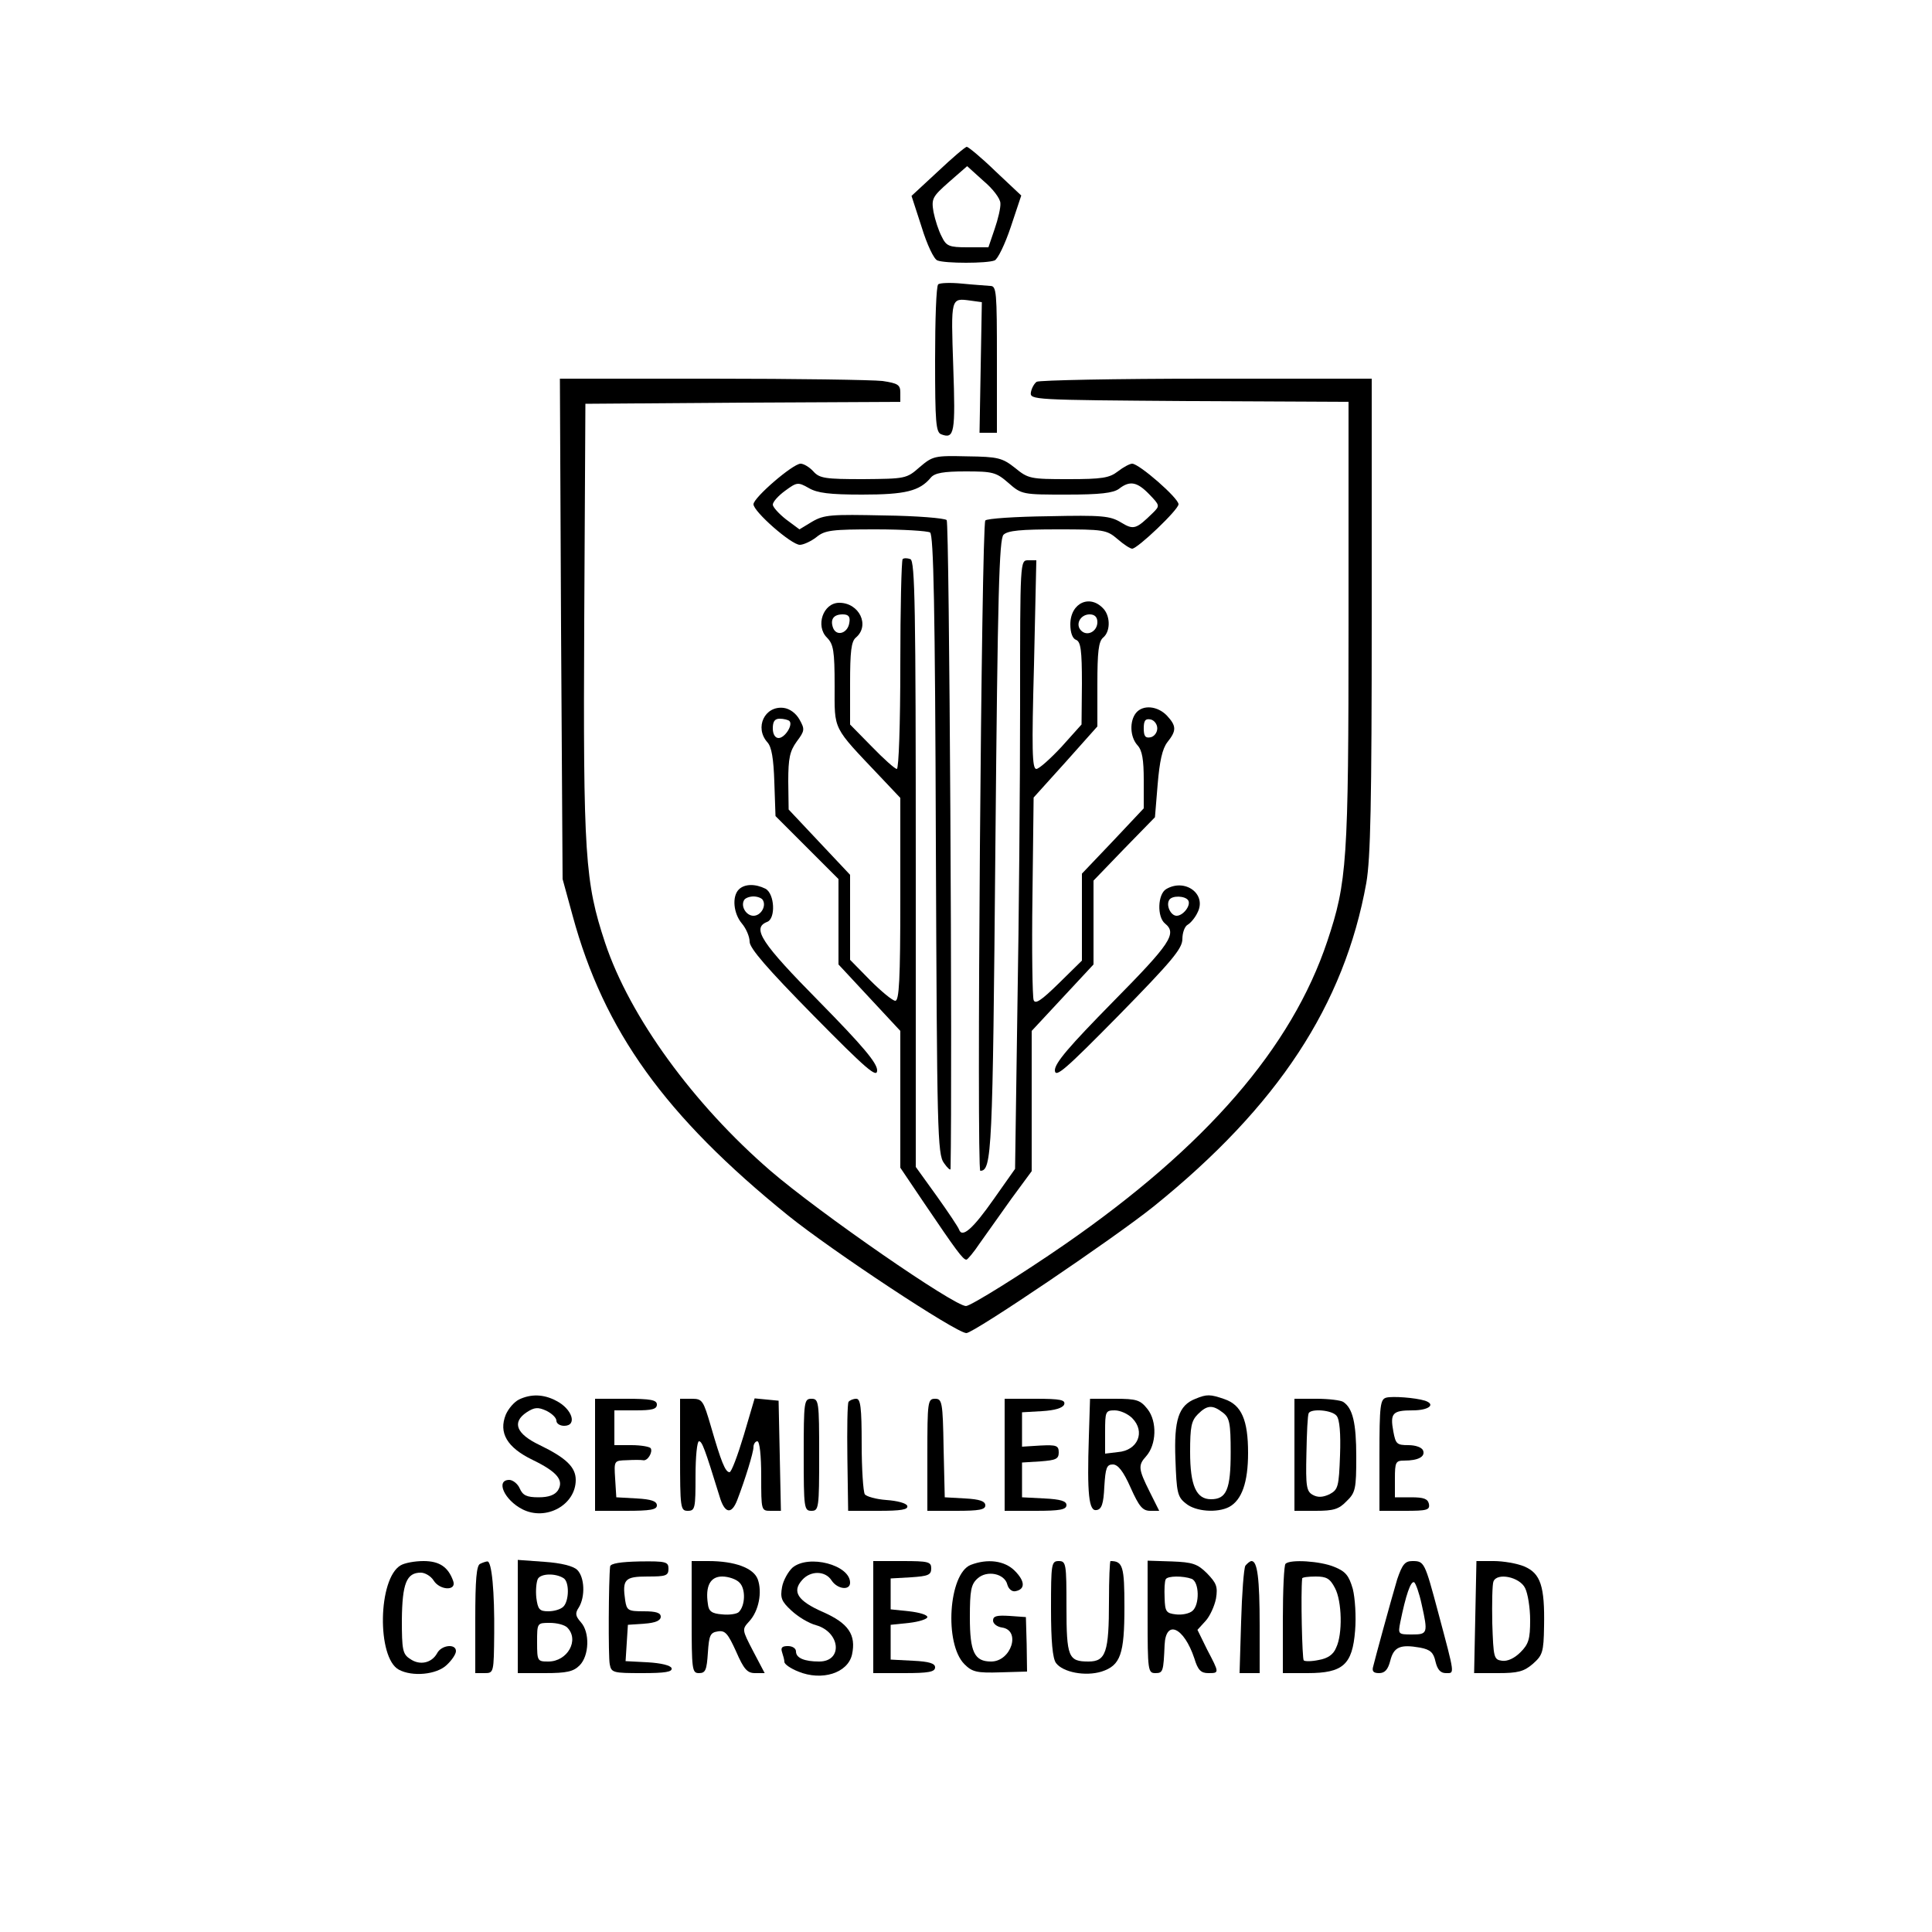 <?xml version="1.0" standalone="no"?>
<!DOCTYPE svg PUBLIC "-//W3C//DTD SVG 20010904//EN"
 "http://www.w3.org/TR/2001/REC-SVG-20010904/DTD/svg10.dtd">
<svg version="1.0" xmlns="http://www.w3.org/2000/svg"
 width="500pt" height="500pt" viewBox="0 0 500 500"
 preserveAspectRatio="xMidYMid meet">

<g transform="translate(0,500) scale(0.1,-0.1)"
fill="#000000" stroke="none">
<path d="M2427 4556 l-68 -63 26 -80 c14 -46 32 -84 41 -87 20 -8 128 -8 148
0 8 3 27 42 42 87 l27 81 -67 63 c-36 35 -70 63 -74 63 -4 0 -38 -29 -75 -64z
m162 -82 c1 -11 -6 -41 -15 -67 l-16 -47 -54 0 c-48 0 -55 3 -67 28 -8 15 -17
43 -21 63 -6 35 -3 40 40 78 l47 41 42 -38 c24 -20 44 -46 44 -58z"/>
<path d="M2428 4264 c-5 -4 -8 -92 -8 -195 0 -162 2 -188 16 -193 34 -13 37 4
31 175 -6 180 -7 178 45 171 l29 -4 -3 -169 -3 -169 23 0 22 0 0 190 c0 174
-1 190 -17 190 -10 1 -43 3 -73 6 -30 3 -58 2 -62 -2z"/>
<path d="M1452 3373 l4 -648 26 -95 c81 -298 239 -518 558 -776 113 -91 435
-304 461 -304 19 0 383 246 485 328 321 259 493 521 550 837 11 64 14 205 14
693 l0 612 -427 0 c-236 0 -433 -4 -440 -8 -6 -4 -13 -16 -15 -27 -3 -20 3
-20 410 -23 l412 -2 0 -573 c0 -619 -4 -670 -55 -823 -92 -275 -313 -531 -680
-785 -110 -76 -243 -159 -255 -159 -31 0 -378 240 -506 350 -199 172 -364 398
-428 590 -52 157 -57 225 -54 835 l3 560 408 3 407 2 0 24 c0 20 -6 24 -46 30
-26 3 -224 6 -441 6 l-394 0 3 -647z"/>
<path d="M2380 3791 c-34 -30 -37 -30 -146 -31 -98 0 -113 2 -129 20 -10 11
-25 20 -33 20 -20 0 -122 -88 -122 -105 0 -19 98 -105 120 -105 9 0 29 9 43
20 22 18 40 20 154 20 70 0 133 -4 140 -8 9 -6 13 -193 15 -807 3 -743 4 -802
21 -825 9 -13 17 -20 17 -15 5 238 -3 1672 -10 1679 -5 5 -78 11 -161 12 -138
3 -156 2 -187 -16 l-33 -20 -35 26 c-19 15 -34 32 -34 38 0 7 14 23 32 36 30
22 33 23 61 7 22 -13 54 -17 138 -17 112 0 149 9 178 44 10 12 33 16 90 16 70
0 79 -2 111 -30 34 -30 37 -30 151 -30 86 0 120 4 135 15 28 22 47 18 78 -14
28 -29 28 -30 10 -48 -44 -43 -50 -45 -83 -25 -28 17 -49 19 -187 16 -86 -1
-160 -6 -164 -11 -10 -11 -23 -1683 -13 -1683 30 0 32 49 39 835 6 665 10 799
21 811 11 11 45 14 140 14 119 0 127 -1 155 -25 16 -14 33 -25 38 -25 14 0
120 101 120 115 0 16 -102 105 -120 105 -6 0 -23 -9 -37 -20 -22 -17 -41 -20
-128 -20 -98 0 -104 1 -138 29 -33 26 -44 29 -124 30 -84 2 -89 1 -123 -28z"/>
<path d="M2336 3553 c-3 -4 -6 -127 -6 -275 0 -151 -4 -268 -9 -268 -5 0 -34
26 -65 58 l-56 57 0 106 c0 83 3 109 15 119 37 31 9 90 -43 90 -42 0 -62 -60
-32 -90 17 -17 20 -34 20 -125 0 -117 -7 -103 118 -235 l52 -55 0 -262 c0
-208 -3 -263 -13 -263 -7 0 -36 24 -65 53 l-52 53 0 110 0 110 -80 85 -79 84
-1 73 c0 60 4 78 22 103 21 28 21 32 7 57 -9 16 -25 28 -41 30 -49 6 -76 -51
-42 -89 11 -12 16 -42 18 -104 l3 -87 82 -82 81 -81 0 -111 0 -110 80 -86 80
-86 0 -177 0 -177 62 -92 c82 -121 100 -146 109 -146 3 0 19 19 35 43 16 23
53 74 81 114 l53 72 0 181 0 182 80 86 80 86 0 109 0 108 79 82 80 82 7 85 c5
60 12 92 25 109 24 30 24 42 -1 69 -24 25 -62 29 -80 7 -17 -21 -16 -62 4 -84
12 -13 16 -37 16 -90 l0 -73 -80 -85 -80 -84 0 -112 0 -113 -60 -59 c-45 -44
-61 -55 -65 -43 -3 8 -5 129 -3 269 l3 255 83 92 82 92 0 109 c0 84 3 111 15
121 18 15 19 51 3 72 -35 42 -88 19 -88 -38 0 -22 6 -37 15 -40 12 -5 15 -27
15 -113 l-1 -106 -52 -58 c-29 -31 -58 -57 -65 -57 -11 0 -12 51 -6 270 l6
270 -21 0 c-21 0 -21 0 -21 -372 0 -205 -3 -560 -7 -788 l-6 -415 -55 -78
c-54 -77 -82 -102 -90 -79 -2 6 -28 45 -58 87 l-54 75 0 784 c0 663 -2 785
-14 789 -8 3 -17 3 -20 0z m-138 -165 c-4 -27 -33 -36 -42 -13 -8 22 1 35 25
35 15 0 20 -6 17 -22z m642 2 c0 -24 -26 -38 -42 -22 -16 16 -2 42 22 42 13 0
20 -7 20 -20z m-797 -256 c10 -10 -12 -44 -28 -44 -9 0 -15 10 -15 25 0 18 5
25 18 25 10 0 22 -3 25 -6z m952 -19 c0 -11 -8 -21 -17 -23 -14 -3 -18 3 -18
23 0 20 4 26 18 23 9 -2 17 -12 17 -23z"/>
<path d="M1912 2698 c-18 -18 -14 -62 8 -88 11 -13 20 -34 20 -47 0 -17 45
-69 165 -191 138 -140 165 -163 165 -142 0 19 -37 63 -150 178 -150 152 -175
190 -135 206 23 8 20 73 -4 86 -26 13 -54 13 -69 -2z m62 -27 c10 -16 -5 -41
-24 -41 -19 0 -34 25 -24 41 3 5 14 9 24 9 10 0 21 -4 24 -9z"/>
<path d="M3018 2699 c-22 -13 -24 -72 -3 -89 32 -26 14 -52 -135 -203 -113
-115 -150 -158 -150 -177 1 -21 27 2 165 142 138 141 165 173 165 198 0 16 6
33 14 37 7 4 19 18 25 31 25 48 -32 90 -81 61z m57 -29 c8 -13 -13 -40 -30
-40 -15 0 -28 27 -19 41 7 12 41 11 49 -1z"/>
<path d="M1343 1378 c-12 -6 -27 -23 -34 -39 -19 -47 3 -85 69 -117 64 -31 82
-53 66 -79 -8 -12 -24 -18 -50 -18 -31 0 -41 5 -49 23 -5 12 -18 22 -27 22
-36 0 -13 -52 34 -76 61 -31 138 11 138 76 0 33 -25 57 -93 90 -61 29 -73 59
-34 85 20 13 29 14 51 4 14 -7 26 -18 26 -26 0 -7 9 -13 20 -13 35 0 21 44
-21 65 -32 17 -65 18 -96 3z"/>
<path d="M3094 1380 c-44 -17 -56 -55 -52 -157 3 -85 5 -97 27 -114 25 -21 81
-25 112 -9 33 18 49 64 49 140 0 85 -17 124 -61 139 -37 13 -46 13 -75 1z m71
-36 c17 -13 20 -27 20 -103 0 -96 -11 -121 -51 -121 -38 0 -54 35 -54 122 0
65 3 81 20 98 24 24 38 25 65 4z"/>
<path d="M3588 1383 c-16 -4 -18 -20 -18 -149 l0 -144 66 0 c57 0 65 2 62 18
-3 13 -13 17 -46 17 l-42 0 0 48 c0 43 2 47 24 47 36 0 55 10 49 26 -3 8 -19
14 -38 14 -30 0 -33 3 -39 35 -9 48 -2 55 50 55 41 0 61 15 32 25 -26 8 -84
12 -100 8z"/>
<path d="M1540 1235 l0 -145 80 0 c63 0 80 3 80 14 0 11 -15 16 -52 18 l-53 3
-3 48 c-3 47 -3 47 30 48 18 1 37 1 42 0 12 -3 26 21 20 31 -3 4 -25 8 -50 8
l-44 0 0 45 0 45 55 0 c42 0 55 3 55 15 0 12 -16 15 -80 15 l-80 0 0 -145z"/>
<path d="M1760 1235 c0 -138 1 -145 20 -145 19 0 20 7 20 90 0 50 4 90 9 90 8
0 15 -19 53 -142 13 -45 31 -49 46 -10 20 52 42 123 42 137 0 8 5 15 10 15 6
0 10 -37 10 -90 0 -90 0 -90 25 -90 l26 0 -3 143 -3 142 -31 3 -31 3 -28 -95
c-16 -53 -32 -96 -37 -96 -11 0 -22 28 -48 118 -20 68 -22 72 -50 72 l-30 0 0
-145z"/>
<path d="M2080 1235 c0 -138 1 -145 20 -145 19 0 20 7 20 145 0 138 -1 145
-20 145 -19 0 -20 -7 -20 -145z"/>
<path d="M2196 1372 c-3 -4 -4 -70 -3 -145 l2 -137 78 0 c59 0 78 3 75 13 -3
7 -26 13 -54 15 -27 2 -52 9 -56 15 -4 7 -8 65 -8 130 0 95 -3 117 -14 117 -8
0 -17 -4 -20 -8z"/>
<path d="M2400 1235 l0 -145 75 0 c59 0 75 3 75 14 0 11 -15 16 -52 18 l-53 3
-3 128 c-2 119 -4 127 -22 127 -19 0 -20 -7 -20 -145z"/>
<path d="M2600 1235 l0 -145 80 0 c63 0 80 3 80 15 0 10 -15 15 -57 17 l-58 3
0 45 0 45 48 3 c39 3 47 6 47 23 0 18 -6 20 -47 18 l-48 -3 0 44 0 45 52 3
c33 2 53 8 57 17 4 12 -9 15 -74 15 l-80 0 0 -145z"/>
<path d="M2818 1283 c-5 -151 0 -195 20 -191 13 2 18 16 20 61 3 48 6 57 22
57 13 0 27 -17 46 -60 22 -49 31 -60 51 -60 l23 0 -25 50 c-29 58 -30 68 -9
91 27 30 29 90 4 122 -19 24 -28 27 -85 27 l-64 0 -3 -97z m112 47 c35 -35 15
-84 -37 -88 l-33 -4 0 56 c0 53 1 56 25 56 14 0 34 -9 45 -20z"/>
<path d="M3350 1235 l0 -145 55 0 c46 0 60 4 80 25 23 22 25 32 25 115 0 87
-9 126 -34 142 -6 4 -37 8 -68 8 l-58 0 0 -145z m109 101 c8 -9 11 -46 9 -102
-3 -82 -5 -89 -27 -101 -17 -8 -30 -9 -43 -2 -17 9 -19 22 -17 107 1 53 3 100
6 105 7 12 60 8 72 -7z"/>
<path d="M1037 949 c-59 -34 -62 -239 -5 -270 35 -19 98 -13 124 12 13 12 24
28 24 36 0 20 -38 16 -49 -6 -14 -25 -45 -32 -70 -14 -19 12 -21 24 -21 101 1
94 12 122 49 122 11 0 26 -9 33 -20 16 -26 60 -28 51 -2 -13 37 -36 52 -77 52
-23 0 -49 -5 -59 -11z"/>
<path d="M1243 953 c-10 -3 -13 -42 -13 -144 l0 -139 24 0 c24 0 24 1 25 103
1 105 -6 188 -18 186 -3 0 -12 -3 -18 -6z"/>
<path d="M1340 816 l0 -146 70 0 c57 0 74 4 90 20 25 25 27 86 3 112 -14 16
-15 23 -5 38 17 28 15 78 -4 97 -10 10 -41 18 -85 21 l-69 5 0 -147z m118 100
c16 -9 15 -59 0 -74 -7 -7 -24 -12 -39 -12 -23 0 -27 5 -31 35 -2 19 0 41 4
49 8 14 45 15 66 2z m10 -128 c32 -32 1 -88 -49 -88 -28 0 -29 1 -29 50 0 50
0 50 33 50 18 0 38 -5 45 -12z"/>
<path d="M1579 946 c-4 -35 -5 -235 -1 -253 4 -22 9 -23 84 -23 59 0 79 3 76
13 -3 7 -27 13 -62 15 l-57 3 3 47 3 47 43 3 c28 2 42 8 42 18 0 10 -12 14
-44 14 -40 0 -44 2 -48 28 -8 55 -1 62 58 62 47 0 54 2 54 20 0 18 -6 20 -75
19 -48 -1 -75 -5 -76 -13z"/>
<path d="M1790 815 c0 -137 1 -145 19 -145 17 0 20 8 23 53 3 45 6 52 26 55
19 3 26 -6 47 -52 20 -46 29 -56 49 -56 l25 0 -30 57 c-29 56 -29 56 -10 77
25 27 34 76 22 109 -11 29 -59 47 -128 47 l-43 0 0 -145z m124 89 c16 -16 15
-59 -2 -76 -5 -5 -25 -8 -43 -6 -27 2 -35 8 -37 27 -7 46 6 71 37 71 16 0 37
-7 45 -16z"/>
<path d="M2051 943 c-11 -10 -24 -33 -27 -50 -5 -28 -2 -37 24 -61 17 -16 45
-33 64 -38 63 -18 70 -94 8 -94 -38 0 -60 9 -60 26 0 8 -9 14 -21 14 -15 0
-19 -4 -15 -16 3 -9 6 -20 6 -25 0 -6 16 -17 36 -25 61 -25 128 -4 139 44 11
51 -9 81 -75 110 -66 29 -81 53 -54 83 22 25 60 24 76 -1 15 -23 48 -27 48 -6
0 46 -107 74 -149 39z"/>
<path d="M2260 815 l0 -145 80 0 c63 0 80 3 80 15 0 10 -15 15 -57 17 l-58 3
0 45 0 45 48 5 c26 3 47 10 47 15 0 6 -21 12 -47 15 l-48 5 0 40 0 40 53 3
c44 3 52 6 52 23 0 17 -7 19 -75 19 l-75 0 0 -145z"/>
<path d="M2512 950 c-57 -23 -69 -204 -16 -257 20 -20 32 -23 93 -21 l69 2 -1
71 -2 70 -42 3 c-33 2 -43 0 -43 -12 0 -8 10 -16 23 -18 50 -7 24 -88 -28 -88
-43 0 -55 24 -55 114 0 70 3 86 20 101 24 22 70 13 77 -16 3 -11 12 -19 21
-17 26 5 25 26 -2 53 -26 26 -70 32 -114 15z"/>
<path d="M2720 837 c0 -84 4 -129 13 -141 18 -24 76 -35 118 -22 49 16 59 45
59 167 0 105 -4 119 -36 119 -2 0 -4 -47 -4 -104 0 -132 -8 -156 -53 -156 -52
0 -57 11 -57 142 0 111 -1 118 -20 118 -19 0 -20 -7 -20 -123z"/>
<path d="M2970 816 c0 -139 1 -146 20 -146 20 0 21 4 24 73 3 67 50 46 77 -35
9 -30 17 -38 36 -38 29 0 29 0 -3 61 l-25 51 21 23 c11 12 23 38 27 58 5 31 1
40 -23 65 -25 25 -38 29 -91 31 l-63 2 0 -145z m114 98 c20 -8 21 -67 2 -83
-8 -7 -27 -11 -43 -9 -25 3 -28 7 -29 43 -1 22 0 43 3 48 5 9 45 9 67 1z"/>
<path d="M3223 948 c-4 -7 -9 -73 -11 -145 l-4 -133 26 0 26 0 0 123 c0 123
-6 167 -21 167 -4 0 -11 -6 -16 -12z"/>
<path d="M3327 953 c-4 -3 -7 -69 -7 -145 l0 -138 64 0 c92 0 116 22 123 110
3 36 0 84 -6 108 -10 34 -18 45 -48 57 -36 15 -114 20 -126 8z m128 -63 c18
-34 20 -119 3 -154 -7 -18 -22 -28 -45 -32 -19 -4 -36 -4 -39 -1 -4 4 -8 173
-4 212 0 3 16 5 35 5 28 0 37 -5 50 -30z"/>
<path d="M3616 913 c-8 -27 -24 -84 -36 -128 -12 -44 -24 -88 -26 -97 -4 -13
0 -18 15 -18 15 0 23 9 29 32 9 36 26 43 77 34 27 -5 35 -13 40 -36 5 -21 13
-30 27 -30 23 0 24 -8 -20 157 -35 131 -36 133 -67 133 -19 0 -26 -9 -39 -47z
m63 -64 c17 -76 16 -79 -25 -79 -36 0 -36 1 -30 32 14 69 27 108 36 103 4 -3
13 -28 19 -56z"/>
<path d="M3818 815 l-3 -145 62 0 c51 0 67 4 90 24 25 22 28 30 29 97 2 104
-9 137 -51 155 -19 8 -55 14 -79 14 l-45 0 -3 -145z m129 75 c7 -14 13 -51 13
-83 0 -49 -4 -62 -25 -83 -16 -16 -34 -24 -48 -22 -21 3 -22 8 -25 97 -1 52 0
101 3 108 9 24 68 12 82 -17z"/>
</g>
</svg>
